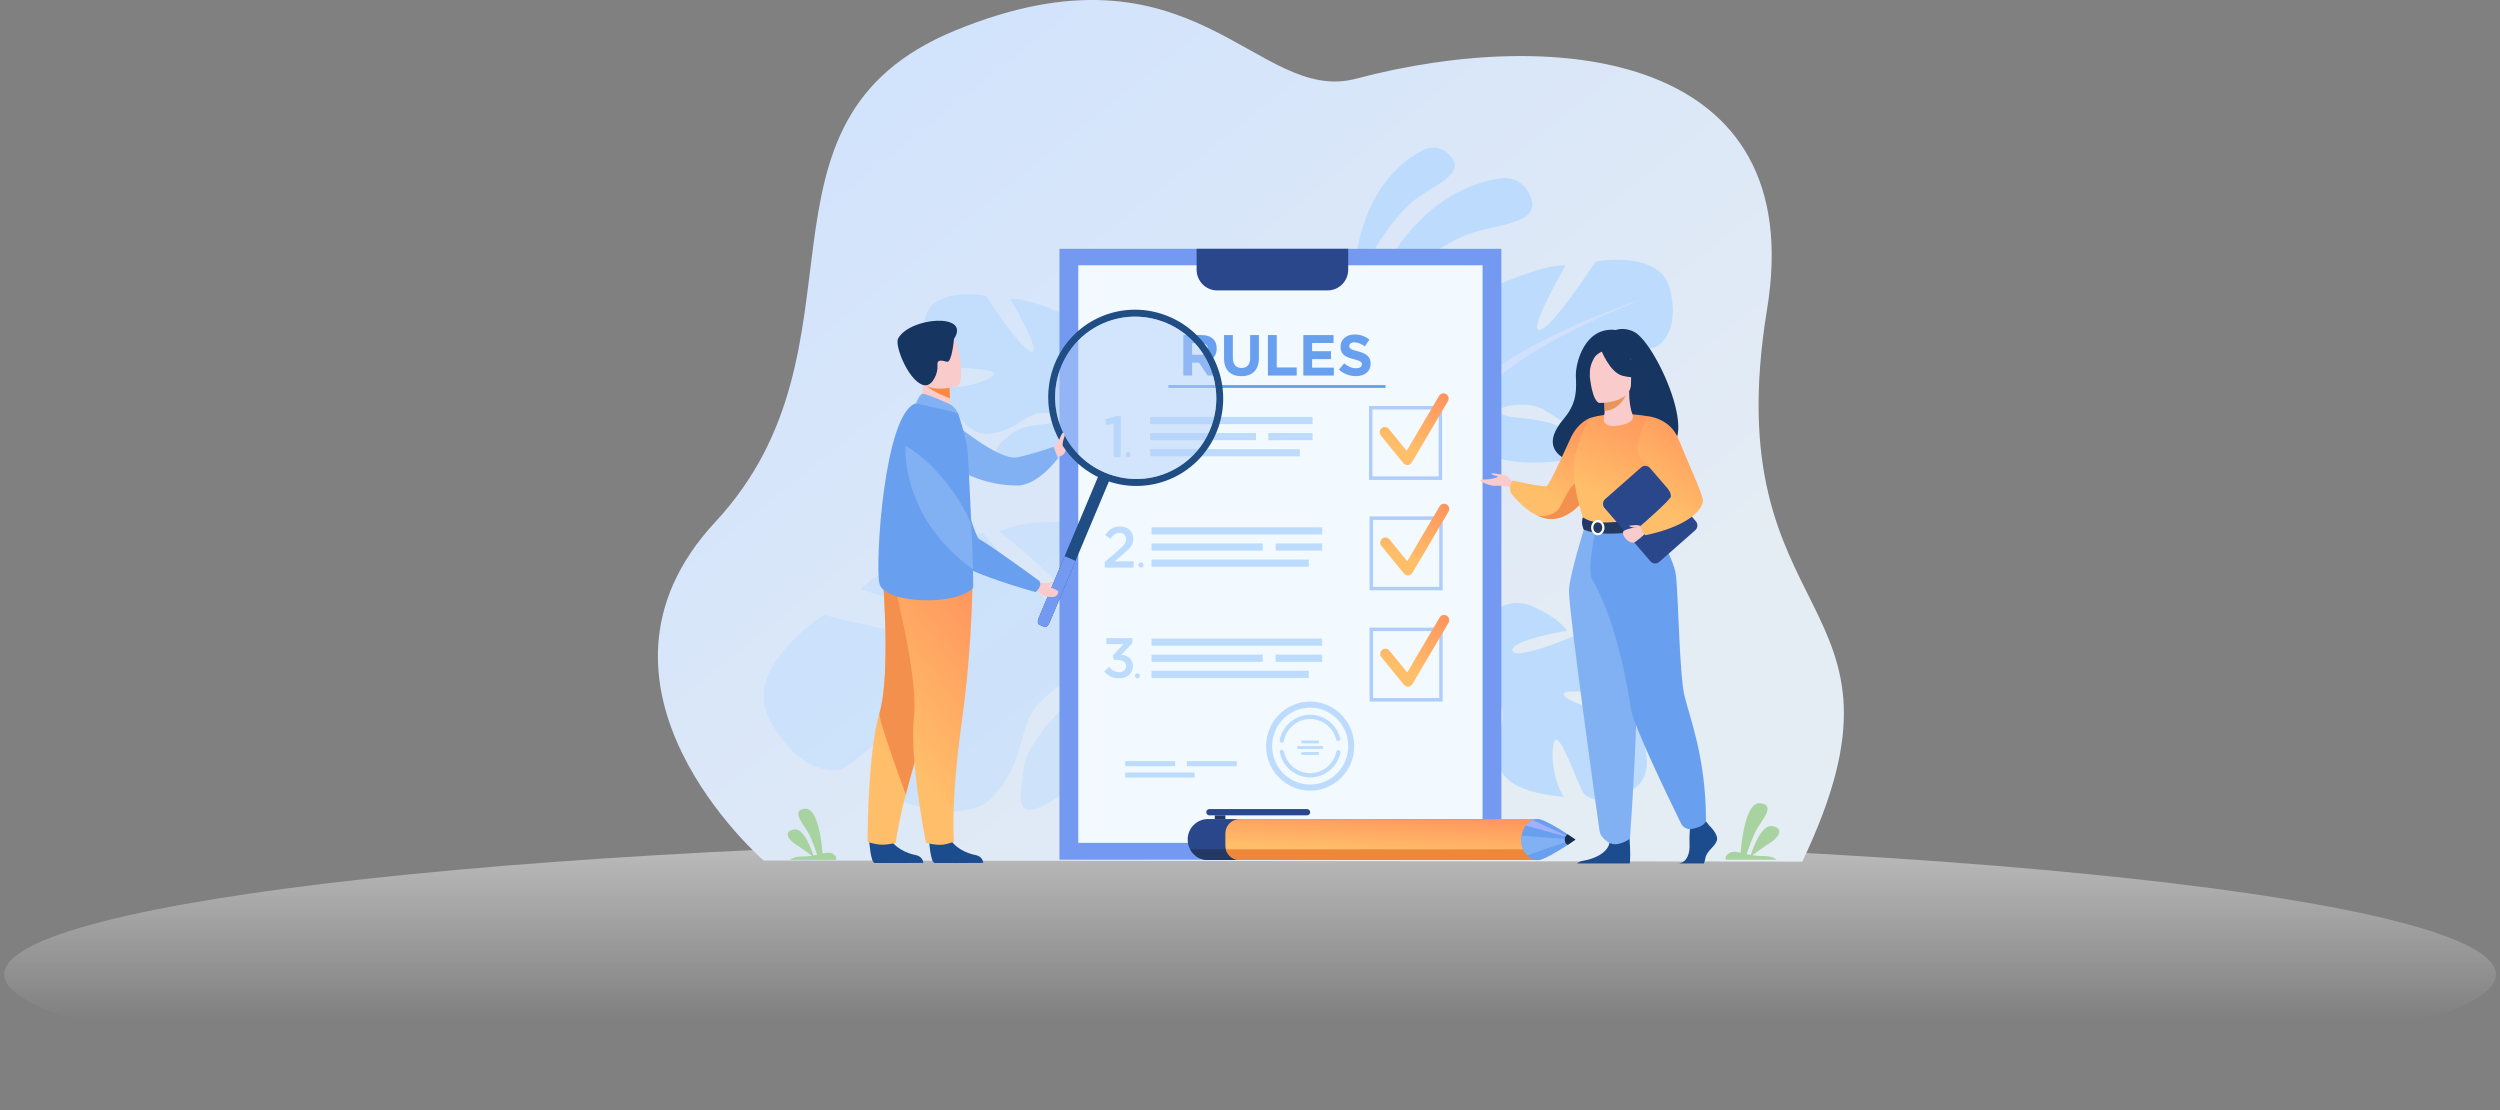 <svg width="304" height="135" viewBox="0 0 304 135" fill="none" xmlns="http://www.w3.org/2000/svg">
<rect x="0" y="0" width="304" height="135" fill="#808080" stroke="none"/>
<path d="M152 135C235.671 135 303.5 127.613 303.5 118.5C303.5 109.387 235.671 102 152 102C68.329 102 0.5 109.387 0.5 118.5C0.5 127.613 68.329 135 152 135Z" fill="url(#paint0_linear_667_45385)"/>
<g clip-path="url(#clip0_667_45385)">
<path d="M92.858 104.637C92.858 104.637 68.368 83.5 86.985 63.466C106.806 42.137 89.245 14.754 116.152 3.706C145.241 -8.239 152.725 12.799 164.904 9.569C189.193 3.125 220.002 6.298 214.876 37.595C208.442 76.882 234.843 71.871 219.162 104.769L92.858 104.637Z" fill="url(#paint1_linear_667_45385)"/>
<path d="M164.904 40.977C164.904 40.977 168.969 23.561 182.681 21.647C182.681 21.647 185.349 21.316 186.238 24.285C187.126 27.255 181.821 27.277 178.543 28.471C175.263 29.665 167.619 34.729 164.904 40.977Z" fill="#BDDCFD"/>
<path d="M164.592 37.717C164.592 37.717 163.167 23.292 173.174 18.173C173.174 18.173 175.131 17.208 176.586 19.247C178.041 21.285 173.982 22.714 171.781 24.503C169.581 26.292 165.044 32.208 164.592 37.717Z" fill="#BDDCFD"/>
<g opacity="0.8">
<path d="M133.757 51.18C133.757 51.18 139.639 47.851 136.894 43.332C136.894 43.332 134.698 40.558 132.346 39.844C132.346 39.844 133.601 46.582 132.346 46.741C131.091 46.899 131.483 39.131 131.483 39.131C131.483 39.131 125.288 36.119 122.857 36.357C122.857 36.357 126.699 42.936 125.445 42.778C124.19 42.619 119.877 35.96 119.877 35.96C119.877 35.96 113.525 34.771 112.506 38.576C111.486 42.381 113.133 44.283 114.074 44.521C115.015 44.759 121.053 44.68 120.896 45.473C120.74 46.266 116.662 47.534 114.388 46.82C114.388 46.82 116.897 53.082 120.191 52.765C123.485 52.448 124.504 50.387 126.543 50.229C128.582 50.07 130.072 50.625 129.052 51.18C128.033 51.735 124.582 51.362 122.935 52.777C121.289 54.192 119.955 55.064 123.014 55.698C126.072 56.333 131.561 55.936 132.659 53.558C133.757 51.18 133.757 51.18 133.757 51.18Z" fill="#BDDCFD"/>
<path d="M115.407 39.766C115.407 39.766 131.875 45.156 133.757 51.181C133.757 51.181 133.679 53.876 135.325 56.968V58.157C135.325 58.157 133.601 54.114 132.659 53.559C132.659 53.558 136.345 48.327 115.407 39.766Z" fill="#BDDCFD"/>
<path d="M135.325 56.967C135.325 56.967 137.865 60.866 136.417 65.611L135.764 65.433C135.764 65.433 136.398 60.207 135.069 57.578C133.741 54.949 135.325 56.967 135.325 56.967Z" fill="#BDDCFD"/>
</g>
<g opacity="0.5">
<path d="M137.024 78.06C137.024 78.06 140.877 66.392 131.782 63.729C131.782 63.729 125.516 62.72 121.517 64.656C121.517 64.656 131.289 72.113 129.804 73.866C128.319 75.618 119.507 64.763 119.507 64.763C119.507 64.763 107.615 68.348 104.654 71.65C104.654 71.65 117.692 75.718 115.826 77.047C113.96 78.375 100.199 74.781 100.199 74.781C100.199 74.781 90.287 80.993 93.499 87.326C96.71 93.659 101.196 94.177 102.738 93.339C104.281 92.501 112.249 84.98 112.992 86.231C113.735 87.482 109.814 94.183 105.92 96.023C105.92 96.023 116.797 101.304 120.814 96.836C124.831 92.368 123.716 88.364 126.247 85.649C128.78 82.934 131.436 81.845 130.741 83.838C130.047 85.831 124.991 89.57 124.493 93.481C123.994 97.393 123.262 100.195 128.108 97.286C132.955 94.377 139.809 87.108 138.417 82.584C137.024 78.06 137.024 78.06 137.024 78.06Z" fill="#BDDCFD"/>
<path d="M98.802 85.35C98.802 85.35 127.271 72.326 137.024 78.06C137.024 78.06 140.34 82.169 138.416 82.584C138.416 82.584 137.05 71.072 98.802 85.35Z" fill="#BDDCFD"/>
</g>
<path d="M179.126 79.307C179.126 79.307 180.261 72.329 185.593 73.439C185.593 73.439 189.047 74.625 190.567 76.693C190.567 76.693 183.619 77.837 183.91 79.131C184.2 80.425 191.561 77.292 191.561 77.292C191.561 77.292 196.658 82.338 197.288 84.82C197.288 84.82 189.578 83.356 190.175 84.537C190.771 85.719 198.723 87.62 198.723 87.62C198.723 87.62 202.117 93.465 198.804 95.816C195.491 98.167 193.072 97.215 192.51 96.371C191.948 95.526 189.89 89.542 189.18 89.977C188.47 90.412 188.687 94.883 190.18 96.874C190.18 96.874 183.247 96.612 182.389 93.251C181.531 89.89 183.16 88.156 182.593 86.089C182.026 84.022 180.963 82.748 180.788 83.95C180.612 85.152 182.192 88.423 181.408 90.548C180.624 92.672 180.254 94.295 178.561 91.503C176.868 88.71 175.31 83.156 177.217 81.232C179.126 79.307 179.126 79.307 179.126 79.307Z" fill="#BDDCFD"/>
<path d="M196.631 93.373C196.631 93.373 185.607 79.034 179.126 79.307C179.126 79.307 176.552 80.337 172.985 79.806L171.838 80.226C171.838 80.226 176.35 80.499 177.218 81.231C177.218 81.231 180.966 75.745 196.631 93.373Z" fill="#BDDCFD"/>
<path d="M172.986 79.805C172.986 79.805 168.324 78.677 164.255 81.783L164.657 82.365C164.657 82.365 169.479 79.892 172.486 80.274C175.494 80.655 172.986 79.805 172.986 79.805Z" fill="#BDDCFD"/>
<path d="M177.053 50.406C177.053 50.406 169.864 46.336 173.219 40.813C173.219 40.813 175.903 37.422 178.778 36.55C178.778 36.55 177.244 44.786 178.778 44.98C180.312 45.173 179.833 35.677 179.833 35.677C179.833 35.677 187.405 31.995 190.377 32.286C190.377 32.286 185.68 40.328 187.214 40.134C188.748 39.941 194.019 31.801 194.019 31.801C194.019 31.801 201.784 30.348 203.03 34.999C204.276 39.65 202.263 41.975 201.113 42.266C199.962 42.557 192.582 42.46 192.773 43.429C192.965 44.398 197.949 45.949 200.729 45.076C200.729 45.076 197.662 52.731 193.636 52.343C189.61 51.956 188.364 49.436 185.872 49.243C183.379 49.049 181.558 49.727 182.804 50.405C184.05 51.084 188.268 50.628 190.281 52.358C192.294 54.087 193.924 55.153 190.185 55.928C186.446 56.703 179.736 56.219 178.394 53.312C177.053 50.406 177.053 50.406 177.053 50.406Z" fill="#BDDCFD"/>
<path d="M199.484 36.453C199.484 36.453 179.354 43.041 177.053 50.406C177.053 50.406 177.149 53.701 175.136 57.479V58.933C175.136 58.933 177.245 53.991 178.395 53.313C178.395 53.313 173.89 46.917 199.484 36.453Z" fill="#D2E0FF"/>
<path d="M175.137 57.479C175.137 57.479 172.032 62.245 173.802 68.045L174.601 67.829C174.601 67.829 173.826 61.44 175.45 58.226C177.074 55.013 175.137 57.479 175.137 57.479Z" fill="#D2E0FF"/>
<path d="M182.567 30.254H128.83V104.538H182.567V30.254Z" fill="#739AF0"/>
<path d="M180.278 32.258H131.119V102.491H180.278V32.258Z" fill="#F3FAFF"/>
<path d="M145.507 30.254V32.784C145.507 34.182 146.627 35.315 148.008 35.315H161.441C162.823 35.315 163.942 34.182 163.942 32.784V30.254H145.507Z" fill="#2B478B"/>
<path d="M142.908 92.55H136.826V93.172H142.908V92.55Z" fill="#BDDCFD"/>
<path d="M150.398 92.55H144.316V93.172H150.398V92.55Z" fill="#BDDCFD"/>
<path d="M145.26 93.93H136.826V94.552H145.26V93.93Z" fill="#BDDCFD"/>
<path d="M143.889 40.744H146.115C146.734 40.744 147.214 40.919 147.535 41.243C147.806 41.517 147.952 41.904 147.952 42.382C147.952 43.177 147.527 43.676 146.908 43.908L148.098 45.666H146.845L145.788 44.091H144.96V45.666H143.889V40.744ZM146.046 43.135C146.567 43.135 146.867 42.853 146.867 42.424C146.867 41.959 146.547 41.721 146.025 41.721H144.961V43.134H146.046V43.135Z" fill="#699FEF"/>
<path d="M148.843 43.557V40.744H149.914V43.529C149.914 44.331 150.311 44.745 150.965 44.745C151.619 44.745 152.015 44.344 152.015 43.564V40.744H153.086V43.522C153.086 45.012 152.258 45.744 150.95 45.744C149.643 45.744 148.843 45.006 148.843 43.557Z" fill="#699FEF"/>
<path d="M154.179 40.744H155.251V44.682H157.679V45.667H154.179V40.744Z" fill="#699FEF"/>
<path d="M158.486 40.744H162.159V41.707H159.551V42.706H161.847V43.67H159.551V44.703H162.194V45.667H158.487V40.744H158.486Z" fill="#699FEF"/>
<path d="M162.814 44.949L163.447 44.182C163.885 44.548 164.344 44.78 164.901 44.78C165.339 44.78 165.604 44.604 165.604 44.302C165.604 44.027 165.437 43.887 164.623 43.676C163.642 43.423 163.009 43.149 163.009 42.156C163.009 41.264 163.719 40.672 164.713 40.672C165.423 40.672 166.028 40.897 166.522 41.298L165.966 42.114C165.535 41.812 165.11 41.629 164.7 41.629C164.289 41.629 164.073 41.819 164.073 42.072C164.073 42.396 164.282 42.501 165.123 42.719C166.111 42.98 166.668 43.338 166.668 44.21C166.668 45.188 165.931 45.736 164.88 45.736C164.142 45.737 163.398 45.477 162.814 44.949Z" fill="#699FEF"/>
<path d="M168.484 46.827H142.073V47.172H168.484V46.827Z" fill="#699FEF"/>
<path d="M175.36 58.357H166.47V49.37H175.36V58.357ZM166.888 57.934H174.941V49.793H166.888V57.934Z" fill="#AFCDFB"/>
<path d="M171.136 56.55C170.949 56.55 170.772 56.466 170.652 56.32L167.908 52.965C167.687 52.694 167.725 52.295 167.992 52.071C168.259 51.847 168.655 51.886 168.877 52.156L171.053 54.817L174.988 48.139C175.166 47.838 175.552 47.739 175.849 47.918C176.147 48.098 176.245 48.487 176.068 48.788L171.675 56.24C171.571 56.418 171.388 56.532 171.184 56.548C171.168 56.55 171.152 56.55 171.136 56.55Z" fill="url(#paint2_linear_667_45385)"/>
<path d="M159.609 50.696H139.858V51.573H159.609V50.696Z" fill="#BDDCFD"/>
<path d="M158.06 54.612H139.858V55.49H158.06V54.612Z" fill="#BDDCFD"/>
<path d="M159.609 52.654H154.224V53.531H159.609V52.654Z" fill="#BDDCFD"/>
<path d="M152.733 52.654H139.858V53.531H152.733V52.654Z" fill="#BDDCFD"/>
<path d="M135.436 51.48L134.552 51.728L134.37 51.019L135.688 50.594H136.291V55.591H135.436V51.48Z" fill="#BDDCFD"/>
<path d="M136.856 55.276C136.856 55.102 136.996 54.96 137.169 54.96C137.341 54.96 137.481 55.102 137.481 55.276C137.481 55.45 137.341 55.592 137.169 55.592C136.996 55.592 136.856 55.45 136.856 55.276Z" fill="#BDDCFD"/>
<path d="M175.429 71.782H166.539V62.795H175.429V71.782ZM166.957 71.359H175.01V63.219H166.957V71.359Z" fill="#AFCDFB"/>
<path d="M171.204 69.976C171.018 69.976 170.84 69.891 170.72 69.745L167.977 66.39C167.756 66.12 167.794 65.72 168.061 65.496C168.328 65.272 168.724 65.311 168.945 65.581L171.121 68.242L175.057 61.564C175.235 61.263 175.62 61.164 175.918 61.343C176.216 61.523 176.314 61.913 176.136 62.214L171.744 69.665C171.64 69.843 171.457 69.957 171.253 69.973C171.236 69.975 171.221 69.976 171.204 69.976Z" fill="url(#paint3_linear_667_45385)"/>
<path d="M134.332 68.334L136.01 66.891C136.679 66.321 136.923 66.004 136.923 65.561C136.923 65.075 136.581 64.793 136.136 64.793C135.69 64.793 135.384 65.04 135.008 65.533L134.402 65.054C134.868 64.392 135.328 64.019 136.198 64.019C137.152 64.019 137.807 64.611 137.807 65.505C137.807 66.279 137.396 66.694 136.54 67.412L135.537 68.257H137.856V69.017H134.332V68.334H134.332Z" fill="#BDDCFD"/>
<path d="M138.435 68.704C138.435 68.531 138.574 68.39 138.745 68.39C138.916 68.39 139.055 68.531 139.055 68.704C139.055 68.877 138.916 69.017 138.745 69.017C138.574 69.017 138.435 68.877 138.435 68.704Z" fill="#BDDCFD"/>
<path d="M160.776 64.121H140.021V64.998H160.776V64.121Z" fill="#BDDCFD"/>
<path d="M159.149 68.038H140.021V68.915H159.149V68.038Z" fill="#BDDCFD"/>
<path d="M160.776 66.08H155.118V66.957H160.776V66.08Z" fill="#BDDCFD"/>
<path d="M153.55 66.08H140.021V66.957H153.55V66.08Z" fill="#BDDCFD"/>
<path d="M175.429 85.306H166.539V76.32H175.429V85.306ZM166.957 84.883H175.01V76.743H166.957V84.883Z" fill="#AFCDFB"/>
<path d="M171.204 83.5C171.018 83.5 170.84 83.416 170.72 83.27L167.977 79.915C167.756 79.645 167.794 79.244 168.061 79.02C168.328 78.797 168.724 78.835 168.945 79.105L171.121 81.766L175.057 75.088C175.235 74.787 175.62 74.689 175.918 74.868C176.216 75.047 176.314 75.437 176.136 75.738L171.744 83.19C171.64 83.367 171.457 83.482 171.253 83.498C171.236 83.499 171.221 83.5 171.204 83.5Z" fill="url(#paint4_linear_667_45385)"/>
<path d="M160.776 77.646H140.021V78.523H160.776V77.646Z" fill="#BDDCFD"/>
<path d="M159.149 81.562H140.021V82.439H159.149V81.562Z" fill="#BDDCFD"/>
<path d="M160.776 79.604H155.118V80.481H160.776V79.604Z" fill="#BDDCFD"/>
<path d="M153.55 79.604H140.021V80.481H153.55V79.604Z" fill="#BDDCFD"/>
<path d="M134.27 81.647L134.856 81.096C135.196 81.503 135.578 81.73 136.11 81.73C136.58 81.73 136.935 81.441 136.935 80.986C136.935 80.511 136.505 80.242 135.837 80.242H135.449L135.313 79.712L136.601 78.327H134.536V77.59H137.691V78.224L136.362 79.602C137.118 79.712 137.765 80.105 137.765 80.973C137.765 81.861 137.084 82.495 136.096 82.495C135.265 82.494 134.672 82.143 134.27 81.647Z" fill="#BDDCFD"/>
<path d="M138.006 82.188C138.006 82.018 138.142 81.881 138.309 81.881C138.477 81.881 138.613 82.018 138.613 82.188C138.613 82.357 138.477 82.494 138.309 82.494C138.142 82.494 138.006 82.357 138.006 82.188Z" fill="#BDDCFD"/>
<path d="M159.317 94.537C157.533 94.537 155.98 93.257 155.623 91.493C155.594 91.352 155.684 91.214 155.824 91.185C155.963 91.157 156.1 91.248 156.129 91.389C156.437 92.911 157.777 94.015 159.317 94.015C160.841 94.015 162.179 92.924 162.498 91.42C162.528 91.279 162.666 91.19 162.805 91.219C162.944 91.25 163.034 91.388 163.004 91.53C162.633 93.272 161.083 94.537 159.317 94.537Z" fill="#BDDCFD"/>
<path d="M155.869 90.307C155.852 90.307 155.836 90.306 155.819 90.302C155.679 90.275 155.588 90.138 155.615 89.996C155.957 88.21 157.514 86.913 159.317 86.913C161.049 86.913 162.553 88.098 162.974 89.794C163.009 89.933 162.925 90.076 162.787 90.111C162.648 90.146 162.508 90.061 162.473 89.921C162.109 88.457 160.811 87.435 159.317 87.435C157.761 87.435 156.417 88.554 156.122 90.096C156.098 90.221 155.99 90.307 155.869 90.307Z" fill="#BDDCFD"/>
<path d="M159.317 96.144C156.361 96.144 153.956 93.713 153.956 90.725C153.956 87.738 156.361 85.306 159.317 85.306C162.273 85.306 164.677 87.737 164.677 90.725C164.677 93.713 162.273 96.144 159.317 96.144ZM159.317 86.049C156.766 86.049 154.691 88.147 154.691 90.725C154.691 93.304 156.766 95.401 159.317 95.401C161.868 95.401 163.943 93.304 163.943 90.725C163.943 88.147 161.868 86.049 159.317 86.049Z" fill="#BDDCFD"/>
<path d="M160.378 90.046H158.255V90.39H160.378V90.046Z" fill="#BDDCFD"/>
<path d="M160.378 91.452H158.255V91.796H160.378V91.452Z" fill="#BDDCFD"/>
<path d="M160.879 90.725H157.755V91.069H160.879V90.725Z" fill="#BDDCFD"/>
<path d="M128.161 54.455C128.161 54.455 128.386 53.944 128.531 53.702C128.677 53.46 129.299 52.752 129.404 52.912C129.51 53.073 129.933 54.153 129.709 54.455C129.484 54.758 129.723 55.284 128.605 55.603L128.161 54.455Z" fill="#F9CBCB"/>
<path d="M115.731 51.23C115.731 51.23 121.456 56.061 123.689 55.614C125.435 55.265 128.114 54.336 128.114 54.336L128.65 55.721C128.65 55.721 126.247 59.016 123.742 59.037C119.826 59.071 116.933 57.324 116.933 57.324L115.731 51.23Z" fill="#81B1F3"/>
<path d="M105.689 102.191C105.689 102.191 105.855 104.901 106.374 104.94C106.443 104.945 109.004 104.945 109.004 104.945L112.275 104.927C112.275 104.927 112.254 104.13 111.298 103.962C110.342 103.794 108.741 103.115 108.162 101.837C107.553 100.493 105.689 102.191 105.689 102.191Z" fill="#1C4B8E"/>
<path d="M105.5 102.38C105.5 102.38 106.495 102.716 107.271 102.716C108.137 102.716 108.924 102.477 108.924 102.477C108.924 102.477 109.111 100.647 110.141 96.616C110.682 94.503 111.453 91.785 112.55 88.409C115.584 79.078 116.505 73.619 116.59 73.102C116.595 73.075 116.596 73.061 116.596 73.061L116.587 73.057L107.26 68.917C107.26 68.917 108.413 81.777 106.942 86.713C106.736 87.403 106.559 88.207 106.408 89.078C105.479 94.44 105.5 102.38 105.5 102.38Z" fill="url(#paint5_linear_667_45385)"/>
<path d="M110.141 96.616C110.682 94.503 111.453 91.785 112.55 88.409C115.584 79.078 116.506 73.619 116.59 73.102C116.589 73.087 116.588 73.073 116.587 73.057L107.26 68.917C107.26 68.917 108.413 81.777 106.942 86.713C106.736 87.404 110.141 96.616 110.141 96.616Z" fill="#F4904D"/>
<path d="M112.974 102.191C112.974 102.191 113.14 104.901 113.659 104.94C113.728 104.945 116.29 104.945 116.29 104.945L119.561 104.927C119.561 104.927 119.54 104.13 118.584 103.962C117.628 103.794 116.028 103.115 115.448 101.837C114.839 100.493 112.974 102.191 112.974 102.191Z" fill="#1C4B8E"/>
<path d="M118.262 69.221C118.262 69.221 118.382 77.555 116.956 87.786C115.529 98.018 116.013 102.362 116.013 102.362C116.013 102.362 115.033 102.683 114.638 102.716C113.63 102.799 112.597 102.477 112.597 102.477C112.597 102.477 110.555 92.241 111.14 87.12C111.725 81.998 108.345 69.546 108.345 69.546L118.262 69.221Z" fill="url(#paint6_linear_667_45385)"/>
<path d="M111.648 49.718L113.469 50.925L115.128 50.451C115.431 50.014 115.511 49.171 115.515 48.441C115.52 47.717 115.451 47.102 115.451 47.102L112.994 46.007L112.078 45.598C112.081 45.613 112.15 46.358 112.159 46.468C112.33 48.403 111.648 49.718 111.648 49.718Z" fill="#F9CBCB"/>
<path d="M118.304 71.536C116.037 73.747 107.462 73.376 106.933 70.939C106.405 68.502 107.509 50.195 111.38 49.045C112.184 48.807 116.478 50.21 116.478 50.21C116.478 50.21 117.151 51.992 117.594 54.261C117.68 54.702 117.93 59.381 118.117 63.757C118.205 65.803 118.279 67.785 118.316 69.236C118.351 70.595 118.352 71.488 118.304 71.536Z" fill="#699FEF"/>
<path d="M112.342 46.502C112.84 47.353 114.589 48.099 115.515 48.44C115.519 47.716 115.45 47.102 115.45 47.102L112.994 46.006C112.451 45.999 112.12 46.122 112.342 46.502Z" fill="#FF8840"/>
<path d="M116.376 46.952C116.376 46.952 112.419 48.2 111.688 45.697C110.957 43.194 109.954 41.669 112.45 40.766C114.946 39.864 115.718 40.672 116.163 41.447C116.608 42.222 117.387 46.562 116.376 46.952Z" fill="#F9CBCB"/>
<path d="M116.007 41.205C116.007 41.205 115.755 44.118 115.158 43.992C114.563 43.865 113.906 43.594 113.994 44.473C114.082 45.352 113.415 46.857 112.555 46.853C110.712 46.845 108.71 42.064 109.214 41.157C110.67 38.542 118.111 38.014 116.007 41.205Z" fill="#163560"/>
<path d="M115.425 49.109C115.374 49.088 112.479 47.775 112.141 47.888C111.802 48.001 111.38 49.046 111.38 49.046L116.478 50.211C116.478 50.212 116.076 49.387 115.425 49.109Z" fill="#81B1F3"/>
<path d="M134.851 58.527L127.6 75.768C127.457 76.106 127.183 76.314 126.989 76.23L126.373 75.963C126.18 75.879 126.138 75.534 126.28 75.196L133.531 57.954C133.674 57.617 133.948 57.408 134.142 57.492L134.758 57.759C134.952 57.843 134.994 58.189 134.851 58.527Z" fill="#1F4D84"/>
<path d="M130.782 68.202L127.599 75.767C127.457 76.105 127.183 76.314 126.989 76.229L126.373 75.963C126.18 75.879 126.138 75.534 126.28 75.196L129.462 67.63L130.782 68.202Z" fill="#739AF0"/>
<path d="M130.048 55.313C131.219 56.692 132.751 57.793 134.565 58.453C140.106 60.464 146.182 57.583 148.135 52.018C150.063 46.525 147.256 40.471 141.857 38.38C141.785 38.351 141.712 38.324 141.639 38.298C136.099 36.286 130.024 39.165 128.07 44.731C126.756 48.475 127.642 52.48 130.048 55.313ZM128.863 45.019C129.999 41.78 132.652 39.528 135.739 38.777C137.537 38.339 139.483 38.41 141.361 39.092C146.465 40.946 149.143 46.603 147.343 51.73C146.681 53.617 145.504 55.169 144.028 56.284C141.491 58.2 138.07 58.828 134.845 57.657C129.742 55.804 127.063 50.146 128.863 45.019Z" fill="#1F4D84"/>
<g opacity="0.5">
<path d="M147.344 51.73C146.681 53.617 145.505 55.169 144.027 56.285C141.491 58.199 138.07 58.828 134.845 57.657C129.741 55.804 127.063 50.146 128.862 45.019C129.999 41.78 132.651 39.528 135.738 38.777C137.537 38.339 139.482 38.411 141.361 39.093C146.464 40.946 149.143 46.603 147.344 51.73Z" fill="#B3CFF9"/>
</g>
<path d="M126.9 70.865C127.421 70.975 127.892 70.778 127.984 70.748C127.984 70.748 128.181 70.853 127.762 71.155C127.727 71.181 127.643 71.249 127.582 71.296C127.558 71.316 127.563 71.354 127.592 71.369C127.856 71.512 128.178 71.533 128.658 71.874C128.724 71.921 128.671 72.096 128.636 72.165C128.578 72.282 128.527 72.419 128.299 72.536C128.167 72.605 127.878 72.612 127.26 72.576C127.024 72.562 126.476 72.246 126.016 71.828L125.671 71.445L126.145 70.748L126.243 70.818C126.401 70.93 126.703 70.826 126.9 70.865Z" fill="#F9CBCB"/>
<path d="M113.363 55C113.363 55 105.597 56.49 115.647 67.827C117.255 69.64 125.939 72 125.939 72C125.939 72 126.819 71.245 126.375 70.633C126.375 70.633 120.396 66.256 119.081 65.56C118.488 65.247 116.784 58.574 115.819 56.967C114.854 55.36 113.363 55 113.363 55Z" fill="#699FEF"/>
<path d="M118.316 69.236C109.374 62.795 110.117 54.2 110.117 54.2C113.385 56.063 116.629 60.183 118.117 63.757C118.205 65.805 118.279 67.786 118.316 69.236Z" fill="#81B1F3"/>
<path d="M128.379 54.598C128.379 54.598 128.642 54.09 128.693 53.822C128.744 53.554 129.075 52.773 129.211 52.636C129.266 52.581 129.446 52.652 129.467 52.888C129.476 52.992 129.426 53.179 129.338 53.402C129.194 53.765 129.218 54.258 129.168 54.422C129.043 54.832 128.379 54.598 128.379 54.598Z" fill="#F9CBCB"/>
<path d="M144.42 102.088C144.42 102.19 144.426 102.292 144.438 102.391C144.476 102.71 144.574 103.009 144.719 103.279C144.832 103.489 144.975 103.68 145.141 103.849C145.587 104.299 146.202 104.578 146.883 104.578H181.522C182.882 104.578 183.986 103.463 183.986 102.088C183.986 101.4 183.71 100.778 183.264 100.327C182.818 99.876 182.203 99.598 181.522 99.598H146.883C145.523 99.598 144.42 100.712 144.42 102.088Z" fill="#2B478B"/>
<path d="M147.062 99.147H158.939C159.147 99.147 159.317 98.975 159.317 98.765C159.317 98.555 159.147 98.383 158.939 98.383H147.062C146.854 98.383 146.684 98.555 146.684 98.765C146.684 98.975 146.854 99.147 147.062 99.147Z" fill="#2B478B"/>
<path d="M147.718 99.597H149.005V99.147H147.718V99.597Z" fill="#233862"/>
<path d="M144.719 103.279C144.832 103.489 144.975 103.68 145.141 103.849C145.587 104.299 146.202 104.578 146.883 104.578H154.22V103.279H144.719Z" fill="#233862"/>
<path d="M188.571 101.358V102.817C188.571 102.976 188.55 103.132 188.51 103.279C188.31 104.027 187.633 104.578 186.83 104.578H150.747C149.943 104.578 149.267 104.027 149.067 103.279C149.027 103.132 149.006 102.976 149.006 102.817V101.358C149.006 100.386 149.785 99.598 150.747 99.598H186.83C187.792 99.598 188.571 100.386 188.571 101.358Z" fill="url(#paint7_linear_667_45385)"/>
<path d="M188.51 103.279C188.31 104.027 187.633 104.578 186.83 104.578H150.747C149.943 104.578 149.267 104.027 149.067 103.279H188.51Z" fill="#EF873A"/>
<path d="M184.987 102.096C184.987 102.87 185.265 103.561 185.703 104.019C185.714 104.029 185.723 104.039 185.733 104.049C186.072 104.39 186.502 104.595 186.969 104.595C187.7 104.595 189.51 103.48 190.632 102.741C191.191 102.372 191.579 102.096 191.579 102.096C191.579 102.096 191.191 101.82 190.632 101.451C189.51 100.711 187.699 99.596 186.969 99.596C186.757 99.596 186.554 99.638 186.362 99.715C186.04 99.846 185.753 100.078 185.527 100.381C185.278 100.715 185.101 101.134 185.026 101.6C185.025 101.605 185.024 101.611 185.024 101.616C185 101.772 184.987 101.932 184.987 102.096Z" fill="#699FEF"/>
<path d="M184.987 102.096C184.987 102.87 185.265 103.561 185.703 104.019L191.257 102.087L185.023 101.617C185 101.772 184.987 101.932 184.987 102.096Z" fill="#81B1F3"/>
<path d="M185.527 100.383L191.068 101.912L186.362 99.716C186.04 99.847 185.754 100.079 185.527 100.383Z" fill="#9FB1FF"/>
<path d="M190.271 102.096C190.271 102.394 190.421 102.647 190.632 102.741C191.191 102.373 191.58 102.096 191.58 102.096C191.58 102.096 191.191 101.82 190.632 101.452C190.421 101.545 190.271 101.798 190.271 102.096Z" fill="#182D4C"/>
<path d="M198.74 40.37C197.494 39.717 196.496 40.127 196.496 40.127C192.683 39.675 191.571 44.17 191.622 45.716C191.673 47.262 191.848 48.923 190.146 50.932C185.228 56.736 195.529 56.992 195.529 56.992C195.615 52.355 201.114 54.047 200.874 54.516C207.922 56.227 201.574 41.856 198.74 40.37Z" fill="#163560"/>
<path d="M184.033 58.773C184.033 58.773 183.362 57.741 182.822 57.721C182.282 57.701 181.281 57.417 181.361 57.62C181.442 57.822 182.062 57.843 182.122 57.964C182.182 58.086 181.202 58.268 180.921 58.288C180.641 58.308 179.98 58.288 180 58.429C180.02 58.571 181.191 59.158 182.016 59.077C182.842 58.996 183.863 59.319 183.863 59.319L184.033 58.773Z" fill="#F9CBCB"/>
<path d="M193.73 59.107C193.73 59.107 193.365 59.836 192.704 60.675C191.907 61.683 190.679 62.849 189.136 63.079C188.4 63.189 187.679 63.028 187.017 62.731C187.015 62.73 187.014 62.73 187.014 62.73C185.141 61.889 183.732 59.957 183.732 59.957C183.403 59.047 183.943 58.429 183.943 58.429C183.943 58.429 187.726 59.289 188.086 59.107C188.446 58.925 190.661 53.958 191.06 53.13C191.908 51.372 193.253 50.868 193.253 50.868L193.73 59.107Z" fill="url(#paint8_linear_667_45385)"/>
<path d="M192.704 60.674C191.907 61.683 190.679 62.848 189.136 63.078C188.399 63.189 187.679 63.028 187.017 62.731C187.09 62.741 188.961 62.974 189.706 61.626C190.467 60.25 191.29 58.065 192.42 58.794C192.908 59.106 192.886 59.888 192.704 60.674Z" fill="#F4904D"/>
<path d="M207.842 100.382C207.842 100.382 208.997 101.447 208.772 102.204C208.547 102.96 207.505 103.465 207.364 104.39C207.223 105.314 206.66 105.819 206.154 105.819C205.647 105.819 203.738 105.819 203.738 105.819C203.738 105.819 203.364 105.169 204.266 104.972C205.167 104.776 205.506 103.69 205.45 102.681C205.393 101.672 205.534 100.327 205.534 100.327L207.449 99.878L207.842 100.382Z" fill="#1C4B8E"/>
<path d="M198.073 100.834C198.073 100.834 198.488 105.345 197.981 105.597L191.496 105.584C191.496 105.584 191.496 104.828 192.538 104.66C193.579 104.492 195.409 103.875 195.719 102.502C196.028 101.128 198.073 100.834 198.073 100.834Z" fill="#1C4B8E"/>
<path d="M203.061 56.064C203.061 56.064 203.158 57.441 203.061 59.094C202.997 60.19 201.901 61.657 201.746 62.02C201.355 62.93 200.915 63.078 200.915 63.078L197.51 63.922L196.313 64.218L192.538 63.078C192.538 63.078 190.818 58.226 191.508 55.495C192.199 52.764 193.254 50.867 193.254 50.867C193.254 50.867 195.814 49.846 200.346 50.609L203.061 56.064Z" fill="url(#paint9_linear_667_45385)"/>
<path d="M202.065 59.541C202 60.637 201.901 61.656 201.746 62.02C201.355 62.93 200.915 63.078 200.915 63.078L197.51 63.922L196.031 63.482C196.031 63.482 200.968 62.726 200.421 58.433L202.065 59.541Z" fill="#F2CCAA"/>
<path d="M192.778 63.814C192.778 63.814 190.908 69.697 190.788 71.7C190.668 73.703 194.362 100.153 194.511 101.075C194.651 101.945 195.72 102.5 195.72 102.5C195.72 102.5 196.211 102.793 196.913 102.592C197.886 102.314 198.193 101.982 198.193 101.982C198.193 101.982 199.648 83.118 198.747 76.38C197.847 69.641 197.836 63.814 197.836 63.814H192.778Z" fill="#81B1F3"/>
<path d="M200.698 63.64C200.698 63.64 203.55 67.508 203.816 70.123C204.082 72.737 204.233 81.923 204.8 84.472C205.366 87.021 207.448 91.927 207.448 99.877C207.448 99.877 207.232 100.333 206.563 100.576C206.35 100.654 206.064 100.729 205.786 100.794C205.234 100.921 204.67 100.649 204.418 100.137C203.012 97.273 198.529 88.038 198.299 86.12C198.136 84.763 196.722 75.783 193.635 70.514C192.894 69.25 194.089 64.218 194.089 64.218L200.698 63.64Z" fill="#699FEF"/>
<path d="M192.479 62.907C192.479 62.907 193.23 63.507 194.721 63.538C196.501 63.574 200.915 63.079 200.915 63.079C200.915 63.079 201.11 63.632 201.103 64.218C201.103 64.218 195.713 65.591 192.59 64.418C192.589 64.418 192.186 63.652 192.479 62.907Z" fill="#233862"/>
<path d="M194.293 65.089C193.845 65.089 193.48 64.672 193.48 64.159C193.48 63.646 193.845 63.23 194.293 63.23C194.741 63.23 195.106 63.647 195.106 64.159C195.106 64.672 194.741 65.089 194.293 65.089ZM194.293 63.501C193.994 63.501 193.75 63.796 193.75 64.159C193.75 64.521 193.994 64.816 194.293 64.816C194.593 64.816 194.836 64.521 194.836 64.159C194.836 63.797 194.593 63.501 194.293 63.501Z" fill="white"/>
<path d="M206.144 64.475L201.767 68.328C201.451 68.606 200.971 68.573 200.696 68.254L195.111 61.771C194.836 61.451 194.869 60.966 195.185 60.688L199.562 56.835C199.878 56.557 200.358 56.59 200.633 56.91L206.218 63.393C206.494 63.712 206.461 64.197 206.144 64.475Z" fill="#2B478B"/>
<path d="M199.669 63.988C199.607 64.005 197.344 64.274 197.344 64.746C197.344 65.293 198.007 66.025 198.633 65.99C198.886 65.976 200.053 64.891 200.053 64.891L199.669 63.988Z" fill="#F9CBCB"/>
<path d="M198.507 50.359C198.25 49.727 198.1 48.767 198.104 47.576L197.933 47.61L195.058 48.185C195.058 48.185 195.123 49.1 195.125 49.961C195.125 49.968 195.125 49.975 195.125 49.982C195.128 50.73 194.625 51.481 195.812 51.778C196.18 51.87 199.048 51.684 198.507 50.359Z" fill="#F9CBCB"/>
<path d="M195.059 48.185C195.059 48.185 195.124 49.1 195.126 49.961C196.734 49.915 197.585 48.432 197.933 47.609L195.059 48.185Z" fill="#E8945B"/>
<path d="M194.521 49.001C194.521 49.001 198.327 49.065 198.33 46.669C198.332 44.273 198.825 42.667 196.396 42.525C193.966 42.383 193.493 43.297 193.3 44.097C193.106 44.896 193.532 48.923 194.521 49.001Z" fill="#F9CBCB"/>
<path d="M194.662 42.468C194.662 42.468 195.705 45.279 197.304 45.695C198.903 46.11 199.596 45.677 199.596 45.677C199.596 45.677 198.37 44.692 198.115 42.973C198.114 42.972 195.448 41.13 194.662 42.468Z" fill="#163560"/>
<path d="M194.92 42.694C194.92 42.694 194.147 42.987 193.83 43.556C193.519 44.113 193.254 44.85 193.316 45.756C193.316 45.756 192.53 43.845 193.413 42.764C194.348 41.618 194.92 42.694 194.92 42.694Z" fill="#163560"/>
<path d="M199.669 63.989C199.669 63.989 199.127 63.812 198.765 63.864C198.402 63.915 198.134 63.856 198.134 63.959C198.134 64.061 198.602 64.109 198.702 64.158C198.801 64.208 199.669 63.989 199.669 63.989Z" fill="#F9CBCB"/>
<path d="M200.346 50.608C200.346 50.608 203.047 50.8 204.082 53.344C205.118 55.89 207.082 60.161 207.082 60.88C207.082 61.6 205.985 63.814 200.091 65.088C200.091 65.088 199.482 64.44 199.519 63.927C199.519 63.927 203.198 60.732 203.188 60.359C203.169 59.653 202.585 58.72 199.355 55.454C198.476 54.567 200.346 50.608 200.346 50.608Z" fill="url(#paint10_linear_667_45385)"/>
<path d="M96.057 104.559H101.602C101.899 104.304 101.396 103.726 100.871 103.687C100.643 103.669 100.354 103.718 100.025 103.788C99.948 102.764 99.513 98.159 97.87 98.344C96.024 98.551 97.87 100.372 98.392 101.45C98.779 102.248 99.187 103.393 99.373 103.933C99.223 103.966 99.068 103.998 98.91 104.028C98.665 103.268 97.755 100.713 96.596 100.862C95.237 101.037 95.783 102.061 96.747 102.669C97.454 103.116 98.322 103.752 98.735 104.058C98.385 104.116 98.02 104.154 97.651 104.146C96.701 104.124 96.237 104.407 96.057 104.559Z" fill="#A8D29F"/>
<path d="M216.056 104.546H209.921C209.593 104.265 210.149 103.624 210.73 103.582C210.983 103.562 211.302 103.616 211.666 103.694C211.751 102.56 212.233 97.466 214.05 97.671C216.092 97.9 214.05 99.914 213.472 101.107C213.044 101.99 212.593 103.257 212.387 103.855C212.553 103.891 212.724 103.927 212.9 103.96C213.171 103.119 214.178 100.292 215.459 100.457C216.964 100.65 216.359 101.783 215.293 102.456C214.511 102.951 213.55 103.654 213.094 103.994C213.48 104.058 213.884 104.1 214.294 104.091C215.343 104.065 215.857 104.378 216.056 104.546Z" fill="#A8D29F"/>
</g>
<defs>
<linearGradient id="paint0_linear_667_45385" x1="151.691" y1="86.882" x2="151.691" y2="124.095" gradientUnits="userSpaceOnUse">
<stop stop-color="#E8E8E8"/>
<stop offset="1" stop-color="#E8E8E8" stop-opacity="0"/>
</linearGradient>
<linearGradient id="paint1_linear_667_45385" x1="169.202" y1="99.252" x2="102.521" y2="15.874" gradientUnits="userSpaceOnUse">
<stop stop-color="#E4ECF4"/>
<stop offset="1" stop-color="#D2E3FC"/>
</linearGradient>
<linearGradient id="paint2_linear_667_45385" x1="171.084" y1="56.601" x2="175.079" y2="46.694" gradientUnits="userSpaceOnUse">
<stop offset="0.189" stop-color="#FFBE69"/>
<stop offset="1" stop-color="#FF8F5C"/>
</linearGradient>
<linearGradient id="paint3_linear_667_45385" x1="171.152" y1="70.026" x2="175.147" y2="60.119" gradientUnits="userSpaceOnUse">
<stop offset="0.189" stop-color="#FFBE69"/>
<stop offset="1" stop-color="#FF8F5C"/>
</linearGradient>
<linearGradient id="paint4_linear_667_45385" x1="171.152" y1="83.55" x2="175.147" y2="73.643" gradientUnits="userSpaceOnUse">
<stop offset="0.189" stop-color="#FFBE69"/>
<stop offset="1" stop-color="#FF8F5C"/>
</linearGradient>
<linearGradient id="paint5_linear_667_45385" x1="109.889" y1="102.91" x2="131.899" y2="84.287" gradientUnits="userSpaceOnUse">
<stop offset="0.189" stop-color="#FFBE69"/>
<stop offset="1" stop-color="#FF8F5C"/>
</linearGradient>
<linearGradient id="paint6_linear_667_45385" x1="112.268" y1="102.922" x2="133.609" y2="86.64" gradientUnits="userSpaceOnUse">
<stop offset="0.189" stop-color="#FFBE69"/>
<stop offset="1" stop-color="#FF8F5C"/>
</linearGradient>
<linearGradient id="paint7_linear_667_45385" x1="164.655" y1="104.606" x2="164.975" y2="98.045" gradientUnits="userSpaceOnUse">
<stop offset="0.189" stop-color="#FFBE69"/>
<stop offset="1" stop-color="#FF8F5C"/>
</linearGradient>
<linearGradient id="paint8_linear_667_45385" x1="187.622" y1="63.184" x2="193.85" y2="49.94" gradientUnits="userSpaceOnUse">
<stop offset="0.189" stop-color="#FFBE69"/>
<stop offset="1" stop-color="#FF8F5C"/>
</linearGradient>
<linearGradient id="paint9_linear_667_45385" x1="195.996" y1="64.298" x2="202.946" y2="49.136" gradientUnits="userSpaceOnUse">
<stop offset="0.189" stop-color="#FFBE69"/>
<stop offset="1" stop-color="#FF8F5C"/>
</linearGradient>
<linearGradient id="paint10_linear_667_45385" x1="202.269" y1="65.171" x2="211.277" y2="52.405" gradientUnits="userSpaceOnUse">
<stop offset="0.189" stop-color="#FFBE69"/>
<stop offset="1" stop-color="#FF8F5C"/>
</linearGradient>
<clipPath id="clip0_667_45385">
<rect width="145" height="105" fill="white" transform="translate(79.5)"/>
</clipPath>
</defs>
</svg>
